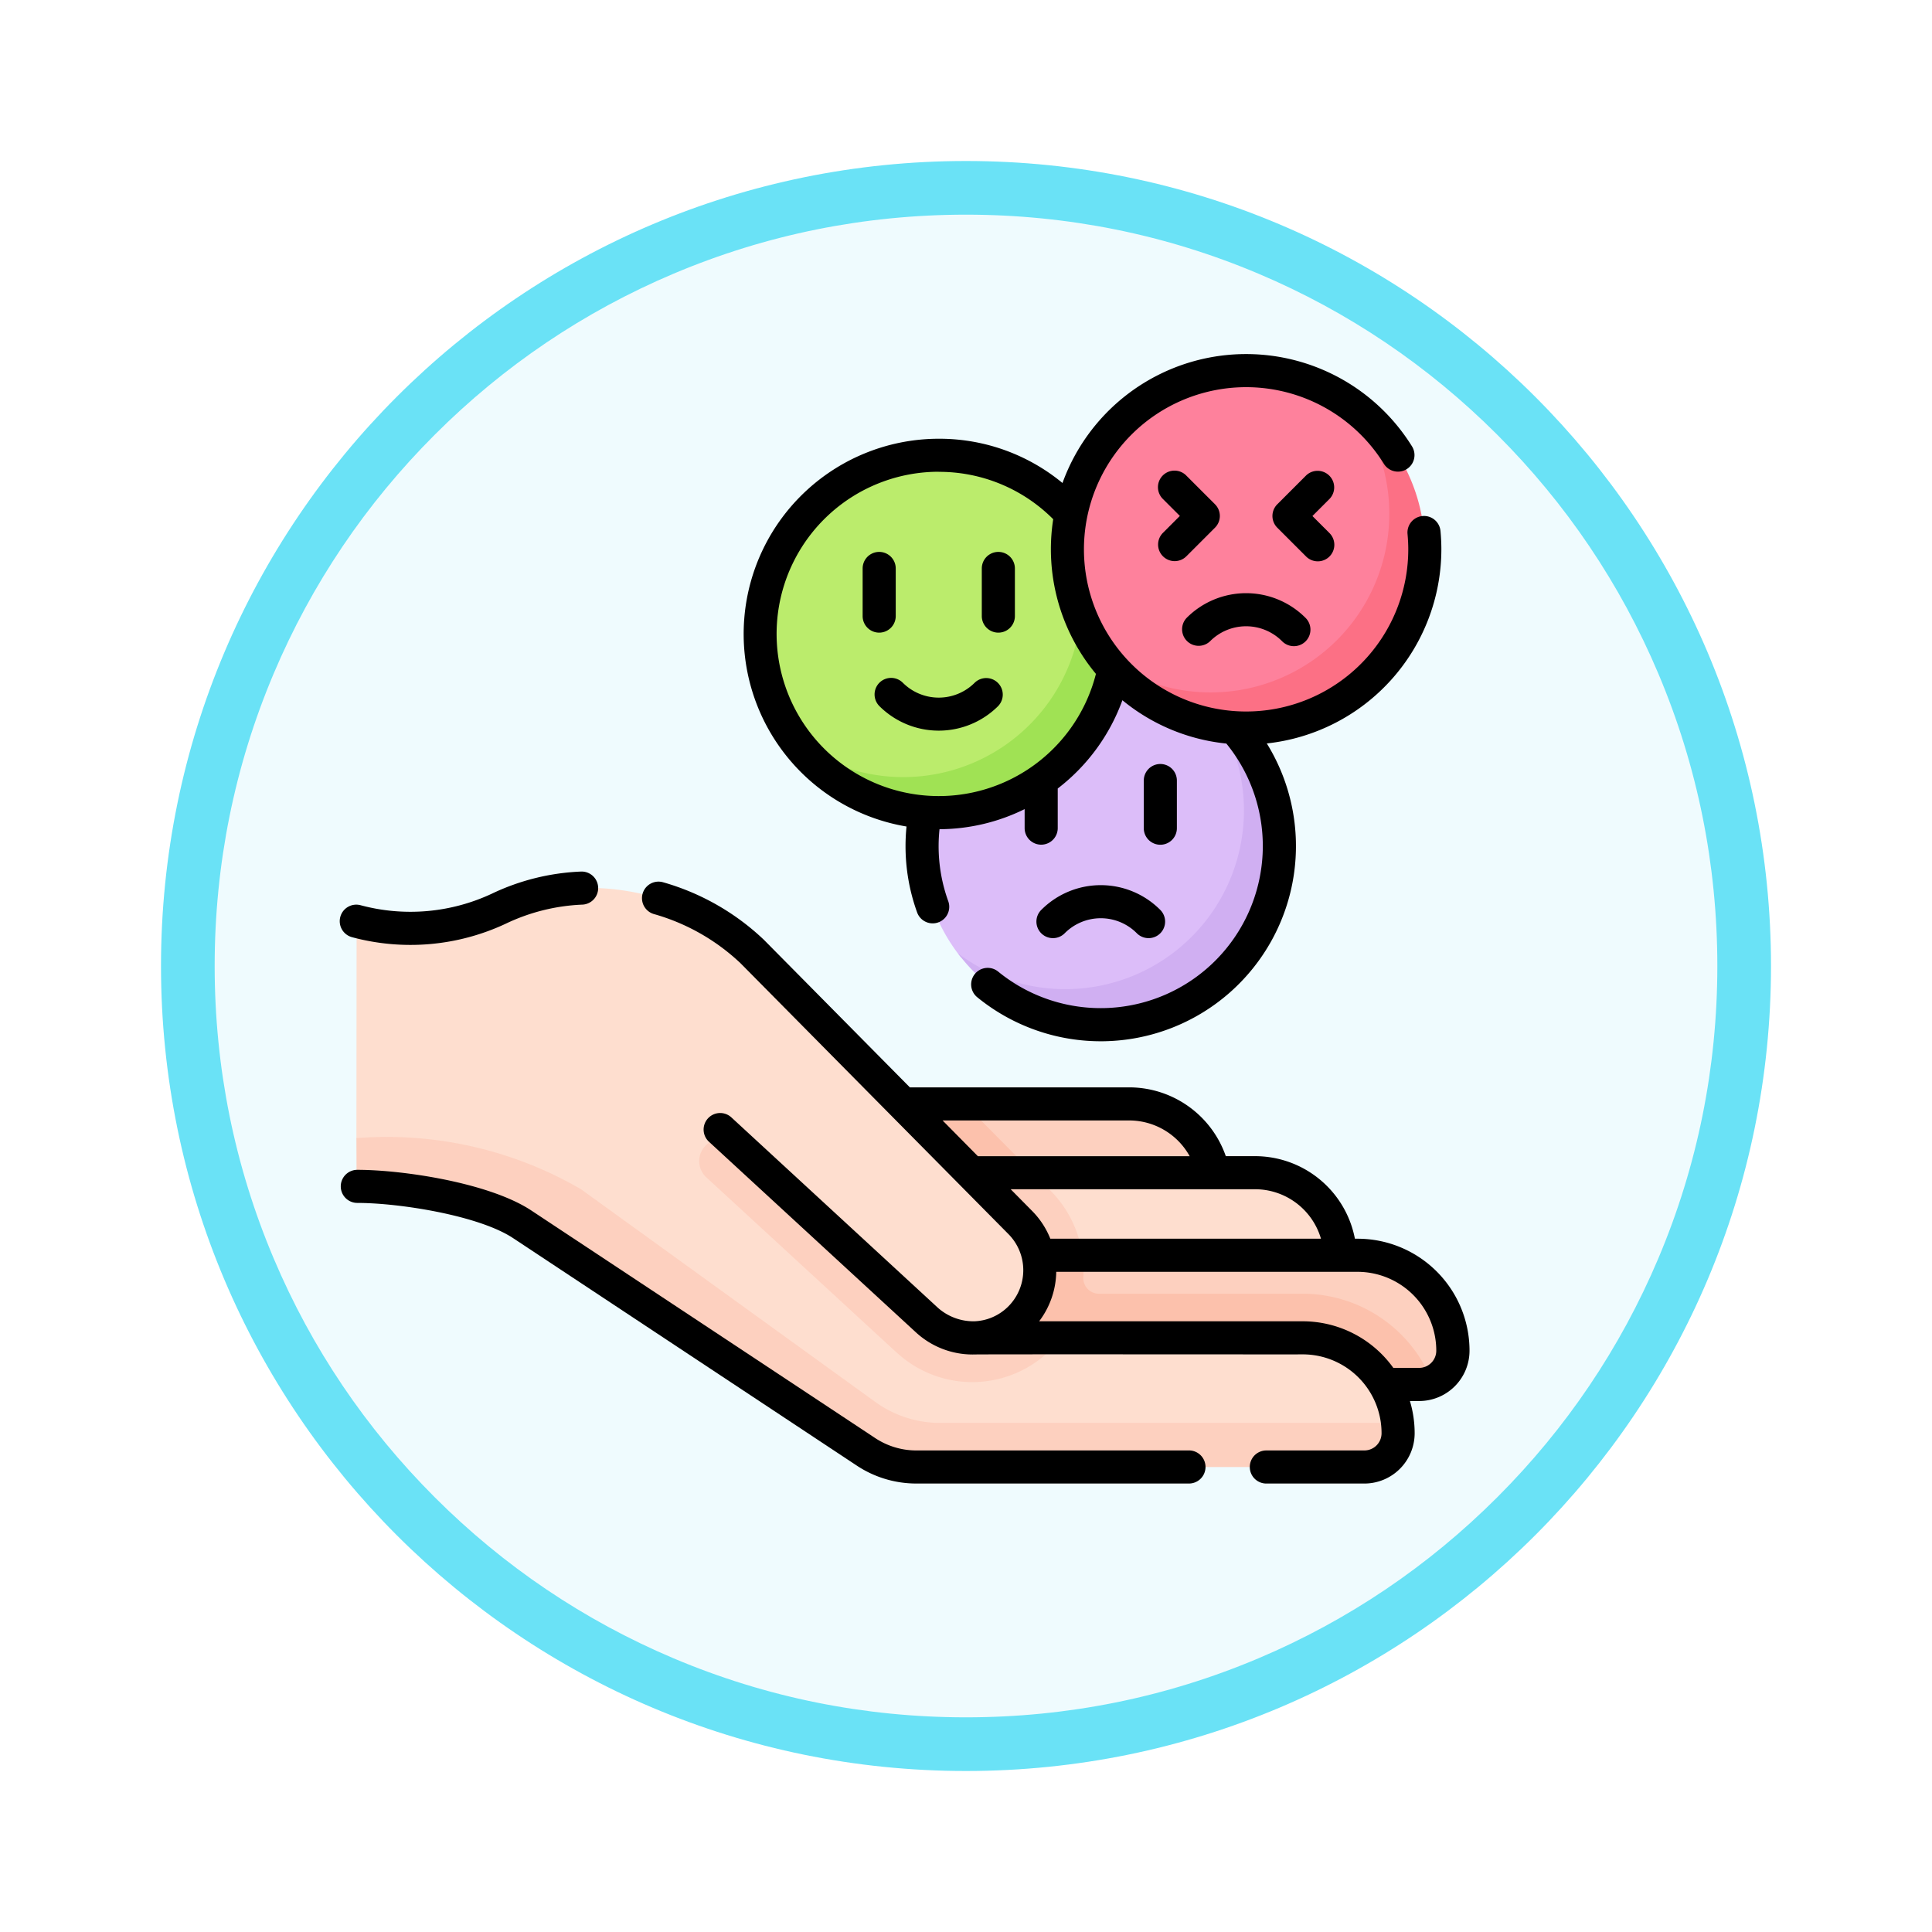 <svg xmlns="http://www.w3.org/2000/svg" xmlns:xlink="http://www.w3.org/1999/xlink" width="108" height="108" viewBox="0 0 108 108">
  <defs>
    <filter id="Path_904820" x="0" y="0" width="108" height="108" filterUnits="userSpaceOnUse">
      <feOffset dy="3" input="SourceAlpha"/>
      <feGaussianBlur stdDeviation="3" result="blur"/>
      <feFlood flood-opacity="0.161"/>
      <feComposite operator="in" in2="blur"/>
      <feComposite in="SourceGraphic"/>
    </filter>
  </defs>
  <g id="Group_1224790" data-name="Group 1224790" transform="translate(-205 -1509.138)">
    <g id="Group_1224365" data-name="Group 1224365">
      <g id="Group_1206306" data-name="Group 1206306" transform="translate(214 1515.138)">
        <g id="Group_1203792" data-name="Group 1203792">
          <g id="Group_1203172" data-name="Group 1203172" transform="translate(0 0)">
            <g id="Group_1202793" data-name="Group 1202793">
              <g id="Group_1178315" data-name="Group 1178315">
                <g id="Group_1173585" data-name="Group 1173585">
                  <g id="Group_1173428" data-name="Group 1173428">
                    <g id="Group_1171958" data-name="Group 1171958">
                      <g id="Group_1167341" data-name="Group 1167341">
                        <g id="Group_1166792" data-name="Group 1166792">
                          <g transform="matrix(1, 0, 0, 1, -9, -6)" filter="url(#Path_904820)">
                            <g id="Path_904820-2" data-name="Path 904820" transform="translate(9 6)" fill="#effbfe">
                              <path d="M 45 88.5 C 39.127 88.5 33.43 87.35 28.068 85.082 C 22.889 82.891 18.236 79.755 14.241 75.759 C 10.245 71.764 7.109 67.111 4.918 61.932 C 2.65 56.57 1.5 50.873 1.5 45 C 1.5 39.127 2.65 33.43 4.918 28.068 C 7.109 22.889 10.245 18.236 14.241 14.241 C 18.236 10.245 22.889 7.109 28.068 4.918 C 33.43 2.65 39.127 1.5 45 1.5 C 50.873 1.5 56.57 2.65 61.932 4.918 C 67.111 7.109 71.764 10.245 75.759 14.241 C 79.755 18.236 82.891 22.889 85.082 28.068 C 87.35 33.43 88.5 39.127 88.5 45 C 88.5 50.873 87.35 56.57 85.082 61.932 C 82.891 67.111 79.755 71.764 75.759 75.759 C 71.764 79.755 67.111 82.891 61.932 85.082 C 56.57 87.35 50.873 88.5 45 88.5 Z" stroke="none"/>
                              <path d="M 45 3 C 39.329 3 33.829 4.11 28.653 6.299 C 23.652 8.415 19.16 11.443 15.302 15.302 C 11.443 19.16 8.415 23.652 6.299 28.653 C 4.11 33.829 3 39.329 3 45 C 3 50.671 4.11 56.171 6.299 61.347 C 8.415 66.348 11.443 70.84 15.302 74.698 C 19.16 78.557 23.652 81.585 28.653 83.701 C 33.829 85.89 39.329 87 45 87 C 50.671 87 56.171 85.89 61.347 83.701 C 66.348 81.585 70.84 78.557 74.698 74.698 C 78.557 70.84 81.585 66.348 83.701 61.347 C 85.89 56.171 87 50.671 87 45 C 87 39.329 85.89 33.829 83.701 28.653 C 81.585 23.652 78.557 19.16 74.698 15.302 C 70.84 11.443 66.348 8.415 61.347 6.299 C 56.171 4.11 50.671 3 45 3 M 45 -7.62939453125e-06 C 69.853 -7.62939453125e-06 90 20.147 90 45 C 90 69.853 69.853 90 45 90 C 20.147 90 -7.62939453125e-06 69.853 -7.62939453125e-06 45 C -7.62939453125e-06 20.147 20.147 -7.62939453125e-06 45 -7.62939453125e-06 Z" stroke="none" fill="#6ae2f6"/>
                            </g>
                          </g>
                        </g>
                      </g>
                    </g>
                  </g>
                </g>
              </g>
            </g>
          </g>
        </g>
      </g>
      <g id="comportamiento_3_" data-name="comportamiento (3)" transform="translate(224 1528.931)">
        <g id="Group_1224363" data-name="Group 1224363" transform="translate(0.925 0.925)">
          <g id="Group_1224356" data-name="Group 1224356" transform="translate(0 28.918)">
            <path id="Path_1211155" data-name="Path 1211155" d="M238.651,340.99l1.435,5.063h18.709l-.762-2.308a4.788,4.788,0,0,0-4.689-3.84H244.15Z" transform="translate(-210.147 -327.832)" fill="#fdd0bf"/>
            <path id="Path_1211156" data-name="Path 1211156" d="M236.156,339.911l1.742,6.147h9.853a6.341,6.341,0,0,0-.993-1.3l-4.8-4.845Z" transform="translate(-207.959 -327.837)" fill="#fcc1ac"/>
            <path id="Path_1211157" data-name="Path 1211157" d="M262.716,372.735l6.337-1.641h12.4a4.788,4.788,0,0,1,4.78,4.607v1.943h-23.52v-4.909Z" transform="translate(-231.244 -355.175)" fill="#fedecf"/>
            <path id="Path_1211158" data-name="Path 1211158" d="M262.713,371.091v6.551h9.079a6.367,6.367,0,0,0-1.752-5.55l-.99-1Z" transform="translate(-231.241 -355.172)" fill="#fdd0bf"/>
            <path id="Path_1211159" data-name="Path 1211159" d="M262.716,415.74l27.581-.35a8.265,8.265,0,0,1,1.084.2,1.888,1.888,0,0,0,1.151-1.74,5.328,5.328,0,0,0-5.324-5.333H271.827l-8.1,1.1Z" transform="translate(-231.244 -387.985)" fill="#fdd0bf"/>
            <path id="Path_1211160" data-name="Path 1211160" d="M262.713,415.741h27.932a1.89,1.89,0,0,0,.734-.148,7.8,7.8,0,0,0-7.242-4.924h-11.4a.867.867,0,0,1-.861-.924q.014-.255.008-.514a6.468,6.468,0,0,0-.057-.71h-7.913Z" transform="translate(-231.241 -387.986)" fill="#fcc1ac"/>
            <path id="Path_1211161" data-name="Path 1211161" d="M7.512,244.031a.119.119,0,0,1,.15-.115,11.51,11.51,0,0,0,7.868-.8c5.319-2.554,11.377-.282,14.07,2.439l14.946,15.1a3.834,3.834,0,0,1,.114,5.316,3.76,3.76,0,0,1-2.736,1.18h0l1.961.784,3-.784H60.4a5.328,5.328,0,0,1,5.292,4.755c.02.19-.311.309-.311.5,0,1.043-.841,1.184-1.881,1.184.406,0-23.633.048-24.3.048a5.112,5.112,0,0,1-2.82-.849L16.968,259.736c-2.059-1.362-6.265-1.874-8.8-1.9a.122.122,0,0,1-.122-.123L7.5,255.987Z" transform="translate(-7.502 -242.002)" fill="#fedecf"/>
            <path id="Path_1211162" data-name="Path 1211162" d="M7.5,355.2l.01,2.576a.121.121,0,0,0,.121.122c2.532.023,7.045.76,9.1,2.121l19.229,12.718a5.106,5.106,0,0,0,2.82.848H63.846a1.886,1.886,0,0,0,1.874-1.888,5.6,5.6,0,0,0-.031-.578H40.125a6.172,6.172,0,0,1-3.616-1.17l-16.45-11.89A21.6,21.6,0,0,0,7.5,355.2Z" transform="translate(-7.502 -341.214)" fill="#fdd0bf"/>
            <path id="Path_1211163" data-name="Path 1211163" d="M183.006,366.826a6.216,6.216,0,0,1-9.158.848s-.011-.01-.028-.026l-.006,0-10.651-9.806a1.234,1.234,0,0,1,1.673-1.814l9.208,8.478c.059.056.119.109.175.16s.13.12.191.176.1.092.148.137l.928.855.016.015.01.01,0,0s0,0,0,0l0,0a3.76,3.76,0,0,0,2.521.964Z" transform="translate(-143.618 -341.677)" fill="#fdd0bf"/>
            <path id="Path_1211164" data-name="Path 1211164" d="M266.051,437.981l.01.01h0Z" transform="translate(-234.168 -413.814)" fill="#fcc1ac"/>
          </g>
          <g id="Group_1224358" data-name="Group 1224358" transform="translate(31.62 16.587)">
            <g id="Group_1224357" data-name="Group 1224357">
              <path id="Path_1211165" data-name="Path 1211165" d="M283.2,151.894c0,5.516-3.568,9.347-9.085,9.347a12.353,12.353,0,0,1-8.052-3.046A9.989,9.989,0,0,1,279.9,144.012a16.252,16.252,0,0,1,2.206,2.9A8.464,8.464,0,0,1,283.2,151.894Z" transform="translate(-263.912 -142.01)" fill="#dcbdf9"/>
              <path id="Path_1211166" data-name="Path 1211166" d="M298.155,166.229a9.988,9.988,0,0,1-17.971,6,9.989,9.989,0,0,0,13.981-13.991,9.976,9.976,0,0,1,3.989,7.987Z" transform="translate(-278.177 -156.24)" fill="#d0aff2"/>
            </g>
          </g>
          <g id="Group_1224360" data-name="Group 1224360" transform="translate(22.563 4.733)">
            <g id="Group_1224359" data-name="Group 1224359">
              <path id="Path_1211167" data-name="Path 1211167" d="M209.375,51.36a10.034,10.034,0,0,0-2.913-3.474h0A9.989,9.989,0,0,0,192.628,62.07a12.352,12.352,0,0,0,8.052,3.046c5.516,0,9.085-3.83,9.085-9.347C209.765,54.084,209.265,51.4,209.375,51.36Z" transform="translate(-190.474 -45.885)" fill="#bbec6c"/>
              <path id="Path_1211168" data-name="Path 1211168" d="M222.458,90.483A9.99,9.99,0,0,1,206.746,100.8a9.989,9.989,0,0,0,16.895-10.518A4.887,4.887,0,0,1,222.458,90.483Z" transform="translate(-204.739 -84.811)" fill="#a0e254"/>
            </g>
          </g>
          <g id="Group_1224362" data-name="Group 1224362" transform="translate(39.746)">
            <g id="Group_1224361" data-name="Group 1224361">
              <path id="Path_1211169" data-name="Path 1211169" d="M349.106,17.386c0,5.516-3.568,9.347-9.085,9.347a12.352,12.352,0,0,1-8.052-3.046A9.989,9.989,0,0,1,345.8,9.5a16.253,16.253,0,0,1,2.206,2.9,8.463,8.463,0,0,1,1.1,4.983Z" transform="translate(-329.815 -7.502)" fill="#fe819c"/>
              <path id="Path_1211170" data-name="Path 1211170" d="M364.058,31.72a9.988,9.988,0,0,1-17.971,6,9.989,9.989,0,0,0,13.981-13.991,9.976,9.976,0,0,1,3.989,7.987Z" transform="translate(-344.08 -21.731)" fill="#fc7085"/>
            </g>
          </g>
        </g>
        <g id="Group_1224364" data-name="Group 1224364" transform="translate(0 0)">
          <path id="Path_1211171" data-name="Path 1211171" d="M366.261,189.4v-2.664a.925.925,0,1,0-1.85,0V189.4a.925.925,0,1,0,1.85,0Z" transform="translate(-319.473 -162.896)"/>
          <path id="Path_1211172" data-name="Path 1211172" d="M316.092,242.113a.925.925,0,1,0,1.308,1.308,2.84,2.84,0,0,1,4.017,0,.925.925,0,1,0,1.308-1.308,4.69,4.69,0,0,0-6.632,0Z" transform="translate(-276.875 -211.052)"/>
          <path id="Path_1211173" data-name="Path 1211173" d="M192.086,26.411c-.036.362-.055.726-.055,1.09a10.882,10.882,0,0,0,.651,3.72.925.925,0,0,0,1.739-.631,9.036,9.036,0,0,1-.541-3.089,9.183,9.183,0,0,1,.05-.941,10.845,10.845,0,0,0,4.759-1.123V26.5a.925.925,0,0,0,1.85,0V24.285a10.921,10.921,0,0,0,3.615-4.935,10.865,10.865,0,0,0,5.81,2.422,9.063,9.063,0,0,1-12.771,12.735.925.925,0,0,0-1.174,1.429,10.912,10.912,0,0,0,16.207-14.17,10.929,10.929,0,0,0,9.758-10.852c0-.33-.017-.675-.049-1.025a.925.925,0,1,0-1.842.172c.027.294.041.581.041.853a9.065,9.065,0,1,1-1.356-4.768.925.925,0,0,0,1.572-.975,10.913,10.913,0,0,0-19.545,2.036,10.806,10.806,0,0,0-6.918-2.474,10.914,10.914,0,0,0-1.8,21.677Zm1.8-19.828a8.983,8.983,0,0,1,6.4,2.649,10.907,10.907,0,0,0,2.388,8.646,9.065,9.065,0,1,1-8.787-11.3Z" transform="translate(-160.411 0)"/>
          <path id="Path_1211174" data-name="Path 1211174" d="M291.908,94.188a.925.925,0,0,0,.925-.925V90.6a.925.925,0,0,0-1.85,0v2.664A.925.925,0,0,0,291.908,94.188Z" transform="translate(-255.1 -78.616)"/>
          <path id="Path_1211175" data-name="Path 1211175" d="M237.889,94.188a.925.925,0,0,0,.925-.925V90.6a.925.925,0,1,0-1.85,0v2.664A.925.925,0,0,0,237.889,94.188Z" transform="translate(-207.742 -78.616)"/>
          <path id="Path_1211176" data-name="Path 1211176" d="M242.647,147.054a.925.925,0,0,0,0,1.308,4.7,4.7,0,0,0,6.634,0,.925.925,0,0,0-1.308-1.308,2.842,2.842,0,0,1-4.019,0A.925.925,0,0,0,242.647,147.054Z" transform="translate(-212.487 -128.682)"/>
          <path id="Path_1211177" data-name="Path 1211177" d="M425.931,53.193a.925.925,0,0,0-1.308,0l-1.6,1.6a.925.925,0,0,0,0,1.308l1.6,1.6a.925.925,0,1,0,1.308-1.308l-.944-.944.944-.944A.925.925,0,0,0,425.931,53.193Z" transform="translate(-370.622 -46.396)"/>
          <path id="Path_1211178" data-name="Path 1211178" d="M371.185,57.7a.925.925,0,0,0,1.308,0l1.6-1.6a.925.925,0,0,0,0-1.308l-1.6-1.6a.925.925,0,1,0-1.308,1.308l.944.944-.944.944A.925.925,0,0,0,371.185,57.7Z" transform="translate(-325.174 -46.396)"/>
          <path id="Path_1211179" data-name="Path 1211179" d="M383.3,111.073a2.84,2.84,0,0,1,4.017,0,.925.925,0,1,0,1.308-1.308,4.69,4.69,0,0,0-6.633,0,.925.925,0,0,0,1.308,1.308Z" transform="translate(-334.651 -95.025)"/>
          <path id="Path_1211180" data-name="Path 1211180" d="M176.9,259.086h-.149a5.687,5.687,0,0,0-5.6-4.615h-1.617a5.726,5.726,0,0,0-5.393-3.846H151.873l-8.156-8.245a13.559,13.559,0,0,0-5.636-3.219.925.925,0,0,0-.528,1.773,11.664,11.664,0,0,1,4.848,2.747l14.992,15.156a2.87,2.87,0,0,1,0,4.017,2.831,2.831,0,0,1-1.913.848,3,3,0,0,1-2.036-.752L141.9,252.308a.925.925,0,1,0-1.253,1.361L152.2,264.31a4.676,4.676,0,0,0,3.178,1.248c.4-.02,18.105,0,18.463-.007a4.407,4.407,0,0,1,4.4,4.408.962.962,0,0,1-.958.963h-5.483a.925.925,0,1,0,0,1.85h5.483a2.814,2.814,0,0,0,2.808-2.813,6.251,6.251,0,0,0-.265-1.8h.524a2.814,2.814,0,0,0,2.808-2.813A6.259,6.259,0,0,0,176.9,259.086Zm-2.051,0H159.725a4.657,4.657,0,0,0-1.016-1.551l-1.2-1.215h13.648A3.844,3.844,0,0,1,174.854,259.086Zm-10.708-6.611a3.868,3.868,0,0,1,3.375,2H155.677l-1.975-2Zm16.2,13.833H178.9a6.236,6.236,0,0,0-5.067-2.606H159.1a4.7,4.7,0,0,0,.956-2.765H176.9a4.407,4.407,0,0,1,4.4,4.408A.962.962,0,0,1,180.341,266.307Z" transform="translate(-120.011 -209.634)"/>
          <path id="Path_1211181" data-name="Path 1211181" d="M47.811,385.475H32.574a4.169,4.169,0,0,1-2.308-.695L11.05,372.063c-2.345-1.552-7.192-2.275-9.729-2.275a.925.925,0,0,0,0,1.85c2.344,0,6.794.7,8.708,1.968l19.216,12.718a6.015,6.015,0,0,0,3.329,1H47.811a.925.925,0,1,0,0-1.85Z" transform="translate(-0.347 -324.187)"/>
          <path id="Path_1211182" data-name="Path 1211182" d="M.684,238.253a12.562,12.562,0,0,0,8.587-.755,10.945,10.945,0,0,1,4.256-1.066.925.925,0,1,0-.073-1.848,12.754,12.754,0,0,0-4.966,1.239,10.743,10.743,0,0,1-7.321.644.925.925,0,1,0-.482,1.786Z" transform="translate(0 -205.655)"/>
        </g>
      </g>
    </g>
  </g>
</svg>
